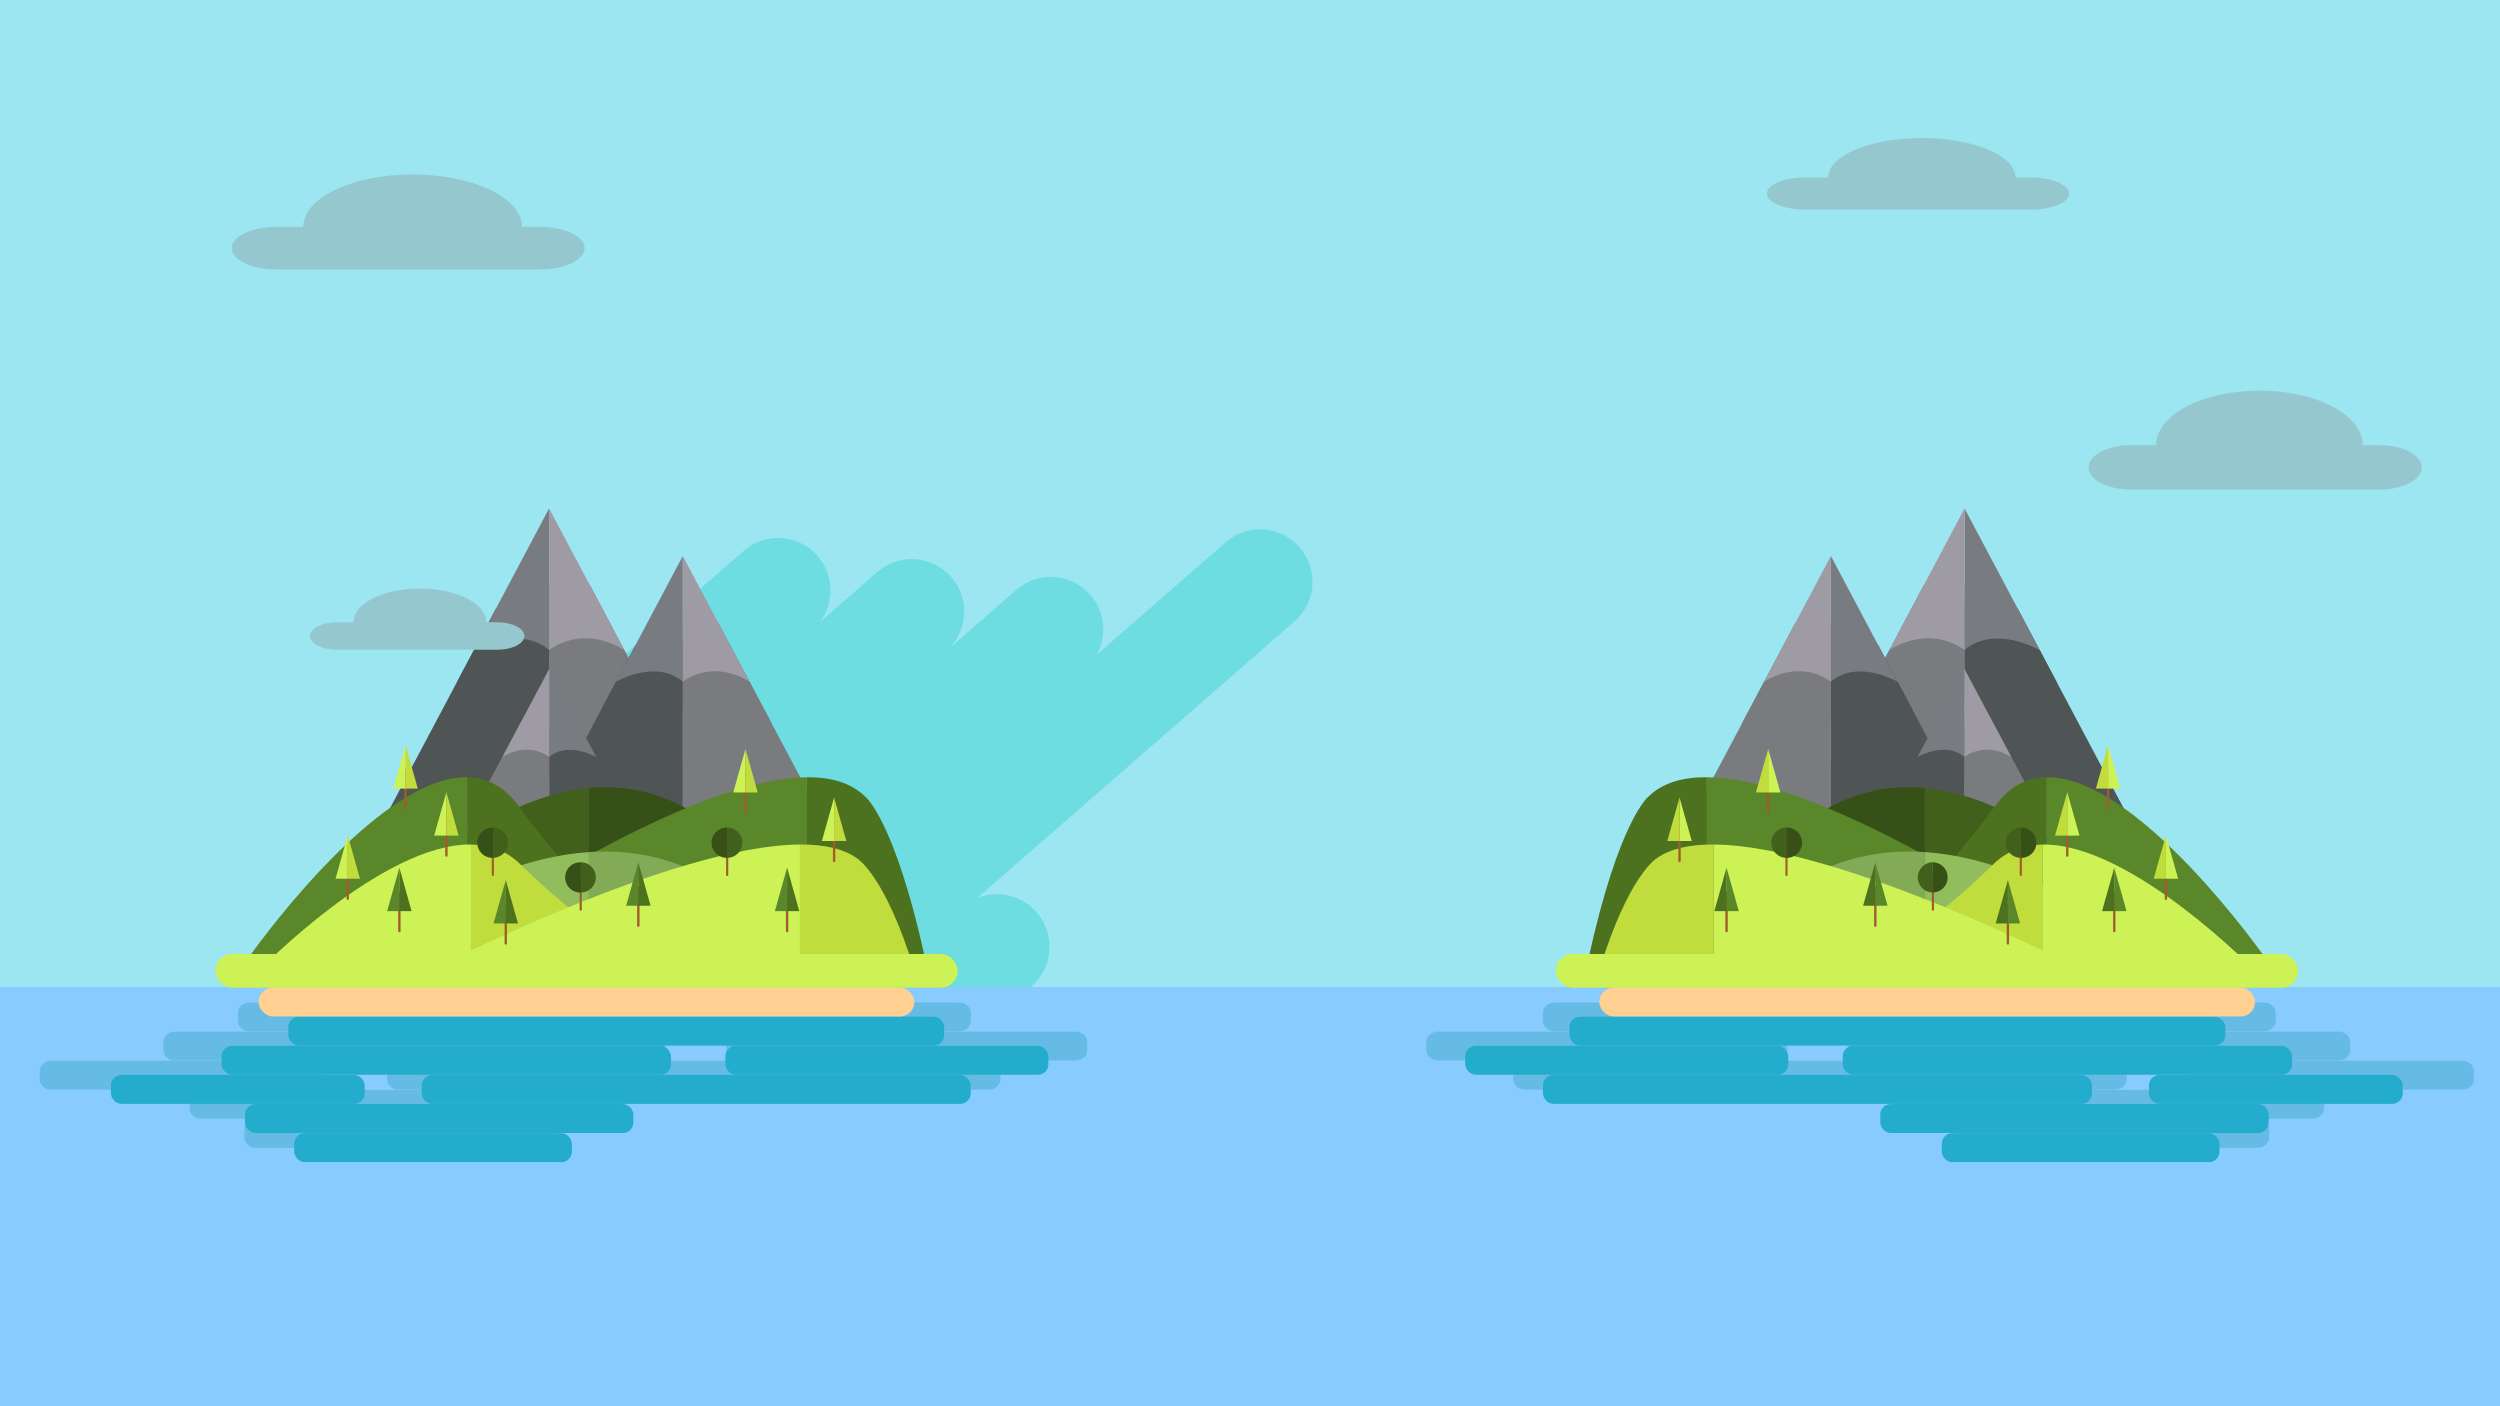 <svg id="Layer_1" data-name="Layer 1" xmlns="http://www.w3.org/2000/svg" xmlns:xlink="http://www.w3.org/1999/xlink" viewBox="0 0 1920 1080"><defs><style>.cls-1{fill:none;}.cls-2{clip-path:url(#clip-path);}.cls-3{fill:#9ce6f2;}.cls-4{fill:#6ddde2;}.cls-5{fill:#88cbff;}.cls-6{fill:#95c8ce;}.cls-7{fill:#7a7b7f;}.cls-8{fill:#4f5455;}.cls-9{fill:#787c81;}.cls-10{fill:#9f9ba5;}.cls-11{fill:#41601c;}.cls-12{fill:#375017;}.cls-13{fill:#4c721f;}.cls-14{fill:#5a872a;}.cls-15{fill:#91bd5c;}.cls-16{fill:#83aa57;}.cls-17{fill:#c1dd3d;}.cls-18{fill:#cdf255;}.cls-19{fill:#66bbe4;}.cls-20{fill:#23accc;}.cls-21{fill:#ffd092;}.cls-22{fill:#a05c2d;}</style><clipPath id="clip-path"><rect class="cls-1" width="1920" height="1080"/></clipPath></defs><title>FloatingGarden</title><g class="cls-2"><rect class="cls-3" width="1920" height="1080"/><path class="cls-4" d="M998.08,420.39h0a40.26,40.26,0,0,0-56.82-3.89l-98.85,86.19a40.28,40.28,0,0,0-5-45.78h0A40.27,40.27,0,0,0,780.59,453l-52.31,45.61a40.28,40.28,0,0,0,2.3-55.36h0a40.26,40.26,0,0,0-56.82-3.89l-44.22,38.55A40.28,40.28,0,0,0,627.92,427h0a40.26,40.26,0,0,0-56.82-3.89L320,642a40.27,40.27,0,0,0-3.88,56.82h0a40.29,40.29,0,0,0,50.26,8.55l-42.27,36.85a40.27,40.27,0,0,0-3.88,56.82h0a40.28,40.28,0,0,0,55.16,5.26L296.5,875.12a40.28,40.28,0,0,0-3.89,56.82h0a40.26,40.26,0,0,0,56.82,3.89L449.7,848.4a40.29,40.29,0,0,0,5,45.78h0A40.29,40.29,0,0,0,500.4,905l-79.32,69.16a40.28,40.28,0,0,0-3.89,56.82h0a40.28,40.28,0,0,0,56.83,3.89l318.2-277.46a40.26,40.26,0,0,0,3.89-56.82h0a40.29,40.29,0,0,0-45.7-10.78L994.19,477.21A40.26,40.26,0,0,0,998.08,420.39Z"/><rect class="cls-5" y="758" width="1920" height="322"/><path class="cls-6" d="M1827.56,341.88h-13v-.16c0-23-35.52-41.72-79.34-41.72s-79.33,18.68-79.33,41.72v.16h-19.47c-17.92,0-32.44,7.64-32.44,17.06S1618.52,376,1636.44,376h191.12c17.92,0,32.44-7.64,32.44-17.06S1845.48,341.88,1827.56,341.88Z"/><path class="cls-6" d="M414.66,174.22H400.92v-.14c0-22.14-37.6-40.08-84-40.08s-84,17.94-84,40.08v.14H212.34c-19,0-34.34,7.34-34.34,16.39S193.38,207,212.34,207H414.66c19,0,34.34-7.34,34.34-16.39S433.62,174.22,414.66,174.22Z"/><polygon class="cls-7" points="452.93 449.11 498.52 535.21 421.71 535.21 421.71 449.11 452.93 449.11"/><polygon class="cls-8" points="380.99 467.21 350.82 524.04 421.71 524.04 421.71 463.29 380.99 467.21"/><path class="cls-9" d="M421.71,390.48,364,499.22c4.77-2.52,29.54-15.1,50.3-4.86a36.23,36.23,0,0,1,7.41,4.86Z"/><polygon class="cls-8" points="364 499.22 248.44 716.95 421.71 716.95 421.71 499.22 364 499.22"/><path class="cls-10" d="M421.71,390.48V499.22a47.93,47.93,0,0,1,17.12-7.78c20.19-4.68,37,5.47,40.6,7.78Z"/><polygon class="cls-7" points="594.99 716.95 479.43 499.22 421.71 499.22 421.71 716.95 594.99 716.95"/><polygon class="cls-7" points="552.08 479 592.54 555.41 524.38 555.41 524.38 479 552.08 479"/><polygon class="cls-8" points="488.23 495.07 461.47 545.5 524.38 545.5 524.38 491.59 488.23 495.07"/><path class="cls-9" d="M524.38,427l-51.23,96.51c4.24-2.24,26.23-13.41,44.65-4.32a32.48,32.48,0,0,1,6.58,4.32Z"/><polygon class="cls-8" points="473.15 523.48 370.6 716.71 524.38 716.71 524.38 523.48 473.15 523.48"/><path class="cls-10" d="M524.38,427v96.51a42.31,42.31,0,0,1,15.19-6.91c17.92-4.15,32.81,4.86,36,6.91Q550,475.23,524.38,427Z"/><polygon class="cls-7" points="678.15 716.71 575.6 523.48 524.38 523.48 524.38 716.71 678.15 716.71"/><polygon class="cls-7" points="402.39 550.11 373.97 603.76 421.84 603.76 421.84 550.11 402.39 550.11"/><polygon class="cls-8" points="447.22 561.39 466.01 596.8 421.84 596.8 421.84 558.95 447.22 561.39"/><path class="cls-9" d="M421.84,513.58l36,67.76c-3-1.57-18.41-9.41-31.34-3a22.39,22.39,0,0,0-4.62,3Z"/><polygon class="cls-8" points="457.8 581.34 529.82 717.02 421.84 717.02 421.84 581.34 457.8 581.34"/><path class="cls-10" d="M421.84,513.58v67.76a29.91,29.91,0,0,0-10.67-4.85c-12.58-2.91-23,3.41-25.3,4.85Z"/><polygon class="cls-7" points="313.86 717.02 385.87 581.34 421.84 581.34 421.84 717.02 313.86 717.02"/><path class="cls-11" d="M257.69,735.94h194.6V605.21C349.63,614.74,257.69,735.94,257.69,735.94Z"/><path class="cls-12" d="M571.77,658c-38.28-43.41-79.69-56.49-119.48-52.8V735.94H647C611.76,729.55,571.77,658,571.77,658Z"/><path class="cls-13" d="M396.62,616.81c-10.82-13.75-23.74-19.64-37.76-19.89v139H527.17C475.41,727.59,396.62,616.81,396.62,616.81Z"/><path class="cls-14" d="M190.55,735.94H358.86v-139C288.54,595.63,190.55,735.94,190.55,735.94Z"/><path class="cls-14" d="M326.19,735.94H619.62v-139C517.94,597.7,326.19,735.94,326.19,735.94Z"/><path class="cls-13" d="M664.55,611.85c-10.84-10.66-26.39-15.08-44.93-14.94v139h90.83C687,629.42,664.55,611.85,664.55,611.85Z"/><path class="cls-15" d="M263.69,745.6H452.24V654.39C352.77,661,263.69,745.6,263.69,745.6Z"/><path class="cls-16" d="M568,691.23c-37.09-30.29-77.2-39.41-115.75-36.84V745.6H640.83C606.74,741.14,568,691.23,568,691.23Z"/><path class="cls-17" d="M398.3,662.48c-10.48-9.59-23-13.7-36.59-13.87v97H524.78C474.63,739.77,398.3,662.48,398.3,662.48Z"/><path class="cls-18" d="M198.65,745.6H361.71v-97C293.59,647.71,198.65,745.6,198.65,745.6Z"/><path class="cls-18" d="M330.06,745.6h284.3v-97C515.84,649.15,330.06,745.6,330.06,745.6Z"/><path class="cls-17" d="M657.88,659c-10.5-7.43-25.56-10.52-43.52-10.42v97h88C679.65,671.28,657.88,659,657.88,659Z"/><path class="cls-19" d="M191.72,792.09H736.58c4.95,0,9-3.59,9-8v-6.19c0-4.42-4-8-9-8H191.72c-4.95,0-9,3.59-9,8v6.19C182.76,788.5,186.77,792.09,191.72,792.09Z"/><path class="cls-19" d="M134.45,814.47H502.12c4.94,0,8.95-3.59,8.95-8v-6.18c0-4.43-4-8-8.95-8H134.45c-4.95,0-9,3.59-9,8v6.18C125.49,810.88,129.5,814.47,134.45,814.47Z"/><path class="cls-19" d="M826,792.25H566.76c-5,0-9,3.59-9,8v6.18c0,4.43,4,8,9,8H826c5,0,9-3.59,9-8v-6.18C835,795.84,831,792.25,826,792.25Z"/><path class="cls-19" d="M759.37,814.63H306.18c-4.95,0-9,3.59-9,8v6.19c0,4.42,4,8,9,8H759.37c5,0,9-3.59,9-8v-6.19C768.33,818.22,764.32,814.63,759.37,814.63Z"/><path class="cls-19" d="M248.27,828.83v-6.19c0-4.42-4-8-9-8H39.44c-4.94,0-9,3.59-9,8v6.19c0,4.42,4,8,9,8H239.31C244.26,836.84,248.27,833.25,248.27,828.83Z"/><path class="cls-19" d="M469.9,837H154.5c-4.95,0-9,3.59-9,8v6.18c0,4.43,4,8,9,8H469.9c5,0,9-3.59,9-8V845C478.86,840.59,474.85,837,469.9,837Z"/><path class="cls-19" d="M417.12,859.38H196.72c-4.94,0-9,3.59-9,8v6.18c0,4.42,4,8,9,8h220.4c4.94,0,8.95-3.59,8.95-8V867.4C426.07,863,422.06,859.38,417.12,859.38Z"/><rect class="cls-20" x="221.46" y="780.82" width="503.65" height="22.21" rx="8.02"/><rect class="cls-20" x="170.21" y="803.19" width="345.07" height="22.21" rx="8.02"/><rect class="cls-20" x="557.09" y="803.19" width="248.08" height="22.21" rx="8.02"/><rect class="cls-20" x="323.89" y="825.57" width="421.61" height="22.21" rx="8.02"/><rect class="cls-20" x="85.18" y="825.57" width="194.91" height="22.21" rx="8.02"/><rect class="cls-20" x="188.15" y="847.94" width="298.3" height="22.21" rx="8.02"/><rect class="cls-20" x="225.93" y="870.32" width="213.27" height="22.21" rx="8.02"/><rect class="cls-21" x="198.59" y="758.44" width="503.65" height="22.21" rx="11.11"/><rect class="cls-18" x="165.45" y="732.67" width="570.1" height="25.85" rx="12.92"/><rect class="cls-22" x="489.33" y="680.74" width="1.82" height="31.14" rx="0.91"/><polygon class="cls-14" points="490.24 662.23 480.84 695.61 490.24 695.61 490.24 662.23"/><polygon class="cls-13" points="490.24 662.23 499.64 695.61 490.24 695.61 490.24 662.23"/><rect class="cls-22" x="305.81" y="684.88" width="1.82" height="31.14" rx="0.91"/><polygon class="cls-14" points="306.72 666.37 297.33 699.75 306.72 699.75 306.72 666.37"/><polygon class="cls-13" points="306.72 666.37 316.12 699.75 306.72 699.75 306.72 666.37"/><rect class="cls-22" x="387.51" y="694.36" width="1.82" height="31.14" rx="0.91"/><polygon class="cls-14" points="388.42 675.84 379.02 709.22 388.42 709.22 388.42 675.84"/><polygon class="cls-13" points="388.42 675.84 397.81 709.22 388.42 709.22 388.42 675.84"/><rect class="cls-22" x="603.58" y="684.88" width="1.82" height="31.14" rx="0.91"/><polygon class="cls-14" points="604.49 666.37 595.09 699.75 604.49 699.75 604.49 666.37"/><polygon class="cls-13" points="604.49 666.37 613.89 699.75 604.49 699.75 604.49 666.37"/><rect class="cls-22" x="341.92" y="626.87" width="1.82" height="31.14" rx="0.91"/><polygon class="cls-18" points="342.83 608.35 333.44 641.74 342.83 641.74 342.83 608.35"/><polygon class="cls-17" points="342.83 608.35 352.23 641.74 342.83 641.74 342.83 608.35"/><rect class="cls-22" x="571.61" y="593.72" width="1.82" height="31.14" rx="0.91"/><polygon class="cls-18" points="572.52 575.2 563.13 608.59 572.52 608.59 572.52 575.2"/><polygon class="cls-17" points="572.52 575.2 581.92 608.59 572.52 608.59 572.52 575.2"/><rect class="cls-22" x="310.55" y="590.76" width="1.82" height="31.14" rx="0.91"/><polygon class="cls-18" points="311.46 572.24 302.06 605.63 311.46 605.63 311.46 572.24"/><polygon class="cls-17" points="311.46 572.24 320.86 605.63 311.46 605.63 311.46 572.24"/><rect class="cls-22" x="266.15" y="660.02" width="1.82" height="31.14" rx="0.91"/><polygon class="cls-18" points="267.06 641.51 257.66 674.89 267.06 674.89 267.06 641.51"/><polygon class="cls-17" points="267.06 641.51 276.46 674.89 267.06 674.89 267.06 641.51"/><rect class="cls-22" x="639.69" y="631.01" width="1.82" height="31.14" rx="0.91"/><polygon class="cls-18" points="640.6 612.5 631.21 645.88 640.6 645.88 640.6 612.5"/><polygon class="cls-17" points="640.6 612.5 650 645.88 640.6 645.88 640.6 612.5"/><rect class="cls-22" x="557.64" y="644.83" width="1.66" height="27.98" rx="0.83"/><path class="cls-11" d="M570.08,647.2a11.62,11.62,0,0,0-11.47-11.61v23.23A11.62,11.62,0,0,0,570.08,647.2Z"/><path class="cls-12" d="M558.47,635.59a11.62,11.62,0,1,0,0,23.23h.14V635.59Z"/><rect class="cls-22" x="377.67" y="644.83" width="1.66" height="27.98" rx="0.83"/><path class="cls-11" d="M390.12,647.2a11.62,11.62,0,0,0-11.47-11.61v23.23A11.62,11.62,0,0,0,390.12,647.2Z"/><path class="cls-12" d="M378.5,635.59a11.62,11.62,0,1,0,0,23.23h.15V635.59Z"/><rect class="cls-22" x="445.16" y="671.47" width="1.66" height="27.98" rx="0.83"/><path class="cls-11" d="M457.61,673.84a11.62,11.62,0,0,0-11.48-11.61v23.23A11.63,11.63,0,0,0,457.61,673.84Z"/><path class="cls-12" d="M446,662.23a11.62,11.62,0,1,0,0,23.23h.14V662.23Z"/><polygon class="cls-7" points="1477.56 449.11 1431.96 535.21 1508.77 535.21 1508.77 449.11 1477.56 449.11"/><polygon class="cls-8" points="1549.5 467.21 1579.66 524.04 1508.77 524.04 1508.77 463.29 1549.5 467.21"/><path class="cls-9" d="M1508.77,390.48l57.72,108.74c-4.78-2.52-29.55-15.1-50.3-4.86a36,36,0,0,0-7.42,4.86Z"/><polygon class="cls-8" points="1566.49 499.22 1682.05 716.95 1508.77 716.95 1508.77 499.22 1566.49 499.22"/><path class="cls-10" d="M1508.77,390.48V499.22a47.93,47.93,0,0,0-17.12-7.78c-20.19-4.68-37,5.47-40.59,7.78Q1479.92,444.85,1508.77,390.48Z"/><polygon class="cls-7" points="1335.5 716.95 1451.06 499.22 1508.77 499.22 1508.77 716.95 1335.5 716.95"/><polygon class="cls-7" points="1378.41 479 1337.94 555.41 1406.11 555.41 1406.11 479 1378.41 479"/><polygon class="cls-8" points="1442.25 495.07 1469.02 545.5 1406.11 545.5 1406.11 491.59 1442.25 495.07"/><path class="cls-9" d="M1406.11,427l51.22,96.51c-4.24-2.24-26.22-13.41-44.64-4.32a32.21,32.21,0,0,0-6.58,4.32Z"/><polygon class="cls-8" points="1457.33 523.48 1559.89 716.71 1406.11 716.71 1406.11 523.48 1457.33 523.48"/><path class="cls-10" d="M1406.11,427v96.51a42.45,42.45,0,0,0-15.2-6.91c-17.91-4.15-32.8,4.86-36,6.91Z"/><polygon class="cls-7" points="1252.33 716.71 1354.89 523.48 1406.11 523.48 1406.11 716.71 1252.33 716.71"/><polygon class="cls-7" points="1528.1 550.11 1556.51 603.76 1508.65 603.76 1508.65 550.11 1528.1 550.11"/><polygon class="cls-8" points="1483.27 561.39 1464.47 596.8 1508.65 596.8 1508.65 558.95 1483.27 561.39"/><path class="cls-9" d="M1508.65,513.58l-36,67.76c3-1.57,18.41-9.41,31.35-3a22.93,22.93,0,0,1,4.62,3Z"/><polygon class="cls-8" points="1472.68 581.34 1400.67 717.02 1508.65 717.02 1508.65 581.34 1472.68 581.34"/><path class="cls-10" d="M1508.65,513.58v67.76a29.83,29.83,0,0,1,10.67-4.85c12.58-2.91,23,3.41,25.29,4.85Z"/><polygon class="cls-7" points="1616.62 717.02 1544.61 581.34 1508.65 581.34 1508.65 717.02 1616.62 717.02"/><path class="cls-11" d="M1672.8,735.94H1478.19V605.21C1580.86,614.74,1672.8,735.94,1672.8,735.94Z"/><path class="cls-12" d="M1358.72,658c38.28-43.41,79.68-56.49,119.47-52.8V735.94H1283.54C1318.72,729.55,1358.72,658,1358.72,658Z"/><path class="cls-13" d="M1533.86,616.81c10.82-13.75,23.74-19.64,37.76-19.89v139h-168.3C1455.08,727.59,1533.86,616.81,1533.86,616.81Z"/><path class="cls-14" d="M1739.93,735.94H1571.62v-139C1641.94,595.63,1739.93,735.94,1739.93,735.94Z"/><path class="cls-14" d="M1604.29,735.94H1310.86v-139C1412.54,597.7,1604.29,735.94,1604.29,735.94Z"/><path class="cls-13" d="M1265.94,611.85c10.84-10.66,26.38-15.08,44.92-14.94v139H1220C1243.47,629.42,1265.94,611.85,1265.94,611.85Z"/><path class="cls-15" d="M1666.79,745.6H1478.25V654.39C1577.71,661,1666.79,745.6,1666.79,745.6Z"/><path class="cls-16" d="M1362.49,691.23c37.09-30.29,77.21-39.41,115.76-36.84V745.6H1289.66C1323.74,741.14,1362.49,691.23,1362.49,691.23Z"/><path class="cls-17" d="M1532.18,662.48c10.49-9.59,23-13.7,36.59-13.87v97H1405.7C1455.85,739.77,1532.18,662.48,1532.18,662.48Z"/><path class="cls-18" d="M1731.84,745.6H1568.77v-97C1636.9,647.71,1731.84,745.6,1731.84,745.6Z"/><path class="cls-18" d="M1600.42,745.6H1316.13v-97C1414.64,649.15,1600.42,745.6,1600.42,745.6Z"/><path class="cls-17" d="M1272.6,659c10.51-7.43,25.57-10.52,43.53-10.42v97h-88C1250.84,671.28,1272.6,659,1272.6,659Z"/><path class="cls-19" d="M1738.76,792.09H1193.9c-4.94,0-9-3.59-9-8v-6.19c0-4.42,4-8,9-8h544.86c5,0,9,3.59,9,8v6.19C1747.72,788.5,1743.71,792.09,1738.76,792.09Z"/><path class="cls-19" d="M1796,814.47H1428.37c-4.95,0-9-3.59-9-8v-6.18c0-4.43,4-8,9-8H1796c5,0,9,3.59,9,8v6.18C1805,810.88,1801,814.47,1796,814.47Z"/><path class="cls-19" d="M1104.44,792.25h259.29c5,0,9,3.59,9,8v6.18c0,4.43-4,8-9,8H1104.44c-4.94,0-9-3.59-9-8v-6.18C1095.48,795.84,1099.5,792.25,1104.44,792.25Z"/><path class="cls-19" d="M1171.12,814.63h453.19c5,0,9,3.59,9,8v6.19c0,4.42-4,8-9,8H1171.12c-4.95,0-9-3.59-9-8v-6.19C1162.16,818.22,1166.17,814.63,1171.12,814.63Z"/><path class="cls-19" d="M1682.21,828.83v-6.19c0-4.42,4-8,9-8H1891c5,0,9,3.59,9,8v6.19c0,4.42-4,8-9,8H1691.17C1686.22,836.84,1682.21,833.25,1682.21,828.83Z"/><path class="cls-19" d="M1460.59,837H1776c5,0,9,3.59,9,8v6.18c0,4.43-4,8-9,8h-315.4c-4.95,0-9-3.59-9-8V845C1451.63,840.59,1455.64,837,1460.59,837Z"/><path class="cls-19" d="M1513.37,859.38h220.39c5,0,9,3.59,9,8v6.18c0,4.42-4,8-9,8H1513.37c-4.95,0-9-3.59-9-8V867.4C1504.41,863,1508.42,859.38,1513.37,859.38Z"/><rect class="cls-20" x="1205.38" y="780.82" width="503.65" height="22.21" rx="8.02"/><rect class="cls-20" x="1415.21" y="803.19" width="345.07" height="22.21" rx="8.02"/><rect class="cls-20" x="1125.32" y="803.19" width="248.08" height="22.21" rx="8.02"/><rect class="cls-20" x="1184.99" y="825.57" width="421.61" height="22.21" rx="8.02"/><rect class="cls-20" x="1650.4" y="825.57" width="194.91" height="22.21" rx="8.02"/><rect class="cls-20" x="1444.04" y="847.94" width="298.3" height="22.21" rx="8.02"/><rect class="cls-20" x="1491.28" y="870.32" width="213.27" height="22.21" rx="8.02"/><rect class="cls-21" x="1228.25" y="758.44" width="503.65" height="22.21" rx="11.11" transform="translate(2960.15 1539.1) rotate(-180)"/><rect class="cls-18" x="1194.93" y="732.67" width="570.1" height="25.85" rx="12.92" transform="translate(2959.97 1491.19) rotate(-180)"/><rect class="cls-22" x="1439.33" y="680.74" width="1.82" height="31.14" rx="0.91" transform="translate(2880.49 1392.62) rotate(-180)"/><polygon class="cls-14" points="1440.25 662.23 1449.64 695.61 1440.25 695.61 1440.25 662.23"/><polygon class="cls-13" points="1440.25 662.23 1430.85 695.61 1440.25 695.61 1440.25 662.23"/><rect class="cls-22" x="1622.85" y="684.88" width="1.82" height="31.14" rx="0.91" transform="translate(3247.52 1400.9) rotate(180)"/><polygon class="cls-14" points="1623.76 666.37 1633.16 699.75 1623.76 699.75 1623.76 666.37"/><polygon class="cls-13" points="1623.76 666.37 1614.36 699.75 1623.76 699.75 1623.76 666.37"/><rect class="cls-22" x="1541.16" y="694.36" width="1.82" height="31.14" rx="0.91" transform="translate(3084.13 1419.85) rotate(180)"/><polygon class="cls-14" points="1542.07 675.84 1551.46 709.22 1542.07 709.22 1542.07 675.84"/><polygon class="cls-13" points="1542.07 675.84 1532.67 709.22 1542.07 709.22 1542.07 675.84"/><rect class="cls-22" x="1325.08" y="684.88" width="1.82" height="31.14" rx="0.91" transform="translate(2651.98 1400.91) rotate(-180)"/><polygon class="cls-14" points="1325.99 666.37 1335.39 699.75 1325.99 699.75 1325.99 666.37"/><polygon class="cls-13" points="1325.99 666.37 1316.6 699.75 1325.99 699.75 1325.99 666.37"/><rect class="cls-22" x="1586.74" y="626.87" width="1.82" height="31.14" rx="0.91" transform="translate(3175.3 1284.88) rotate(-180)"/><polygon class="cls-18" points="1587.65 608.35 1597.05 641.74 1587.65 641.74 1587.65 608.35"/><polygon class="cls-17" points="1587.65 608.35 1578.25 641.74 1587.65 641.74 1587.65 608.35"/><rect class="cls-22" x="1357.05" y="593.72" width="1.82" height="31.14" rx="0.91" transform="translate(2715.92 1218.58) rotate(180)"/><polygon class="cls-18" points="1357.96 575.2 1367.36 608.59 1357.96 608.59 1357.96 575.2"/><polygon class="cls-17" points="1357.96 575.2 1348.56 608.59 1357.96 608.59 1357.96 575.2"/><rect class="cls-22" x="1618.11" y="590.76" width="1.82" height="31.14" rx="0.91" transform="translate(3238.05 1212.66) rotate(180)"/><polygon class="cls-18" points="1619.03 572.24 1628.42 605.63 1619.03 605.63 1619.03 572.24"/><polygon class="cls-17" points="1619.03 572.24 1609.63 605.63 1619.03 605.63 1619.03 572.24"/><rect class="cls-22" x="1662.51" y="660.02" width="1.82" height="31.14" rx="0.91" transform="translate(3326.85 1351.18) rotate(-180)"/><polygon class="cls-18" points="1663.42 641.51 1672.82 674.89 1663.42 674.89 1663.42 641.51"/><polygon class="cls-17" points="1663.42 641.51 1654.03 674.89 1663.42 674.89 1663.42 641.51"/><rect class="cls-22" x="1288.97" y="631.01" width="1.82" height="31.14" rx="0.91" transform="translate(2579.76 1293.17) rotate(180)"/><polygon class="cls-18" points="1289.88 612.5 1299.28 645.88 1289.88 645.88 1289.88 612.5"/><polygon class="cls-17" points="1289.88 612.5 1280.48 645.88 1289.88 645.88 1289.88 612.5"/><rect class="cls-22" x="1371.19" y="644.83" width="1.66" height="27.98" rx="0.83" transform="translate(2744.04 1317.64) rotate(180)"/><path class="cls-11" d="M1360.4,647.2a11.62,11.62,0,0,1,11.47-11.61v23.23A11.62,11.62,0,0,1,1360.4,647.2Z"/><path class="cls-12" d="M1372,635.59a11.62,11.62,0,1,1,0,23.23h-.15V635.59Z"/><rect class="cls-22" x="1551.15" y="644.83" width="1.66" height="27.98" rx="0.83" transform="translate(3103.97 1317.64) rotate(180)"/><path class="cls-11" d="M1540.37,647.2a11.62,11.62,0,0,1,11.47-11.61v23.23A11.62,11.62,0,0,1,1540.37,647.2Z"/><path class="cls-12" d="M1552,635.59a11.62,11.62,0,1,1,0,23.23h-.14V635.59Z"/><rect class="cls-22" x="1483.67" y="671.47" width="1.66" height="27.98" rx="0.83" transform="translate(2968.99 1370.92) rotate(-180)"/><path class="cls-11" d="M1472.88,673.84a11.62,11.62,0,0,1,11.47-11.61v23.23A11.62,11.62,0,0,1,1472.88,673.84Z"/><path class="cls-12" d="M1484.5,662.23a11.62,11.62,0,0,1,0,23.23h-.15V662.23Z"/><path class="cls-6" d="M1559.65,136.31h-11.77s0-.08,0-.12c0-16.67-32.2-30.19-71.92-30.19s-71.92,13.52-71.92,30.19c0,0,0,.08,0,.12h-17.65c-16.24,0-29.41,5.52-29.41,12.34S1370.17,161,1386.41,161h173.24c16.24,0,29.41-5.53,29.41-12.35S1575.89,136.31,1559.65,136.31Z"/><path class="cls-6" d="M381.87,477.9h-8.36v-.1c0-14.25-22.85-25.8-51.05-25.8s-51.06,11.55-51.06,25.8c0,0,0,.07,0,.1H258.88c-11.53,0-20.88,4.72-20.88,10.55S247.35,499,258.88,499h123c11.53,0,20.87-4.72,20.87-10.55S393.4,477.9,381.87,477.9Z"/></g></svg>